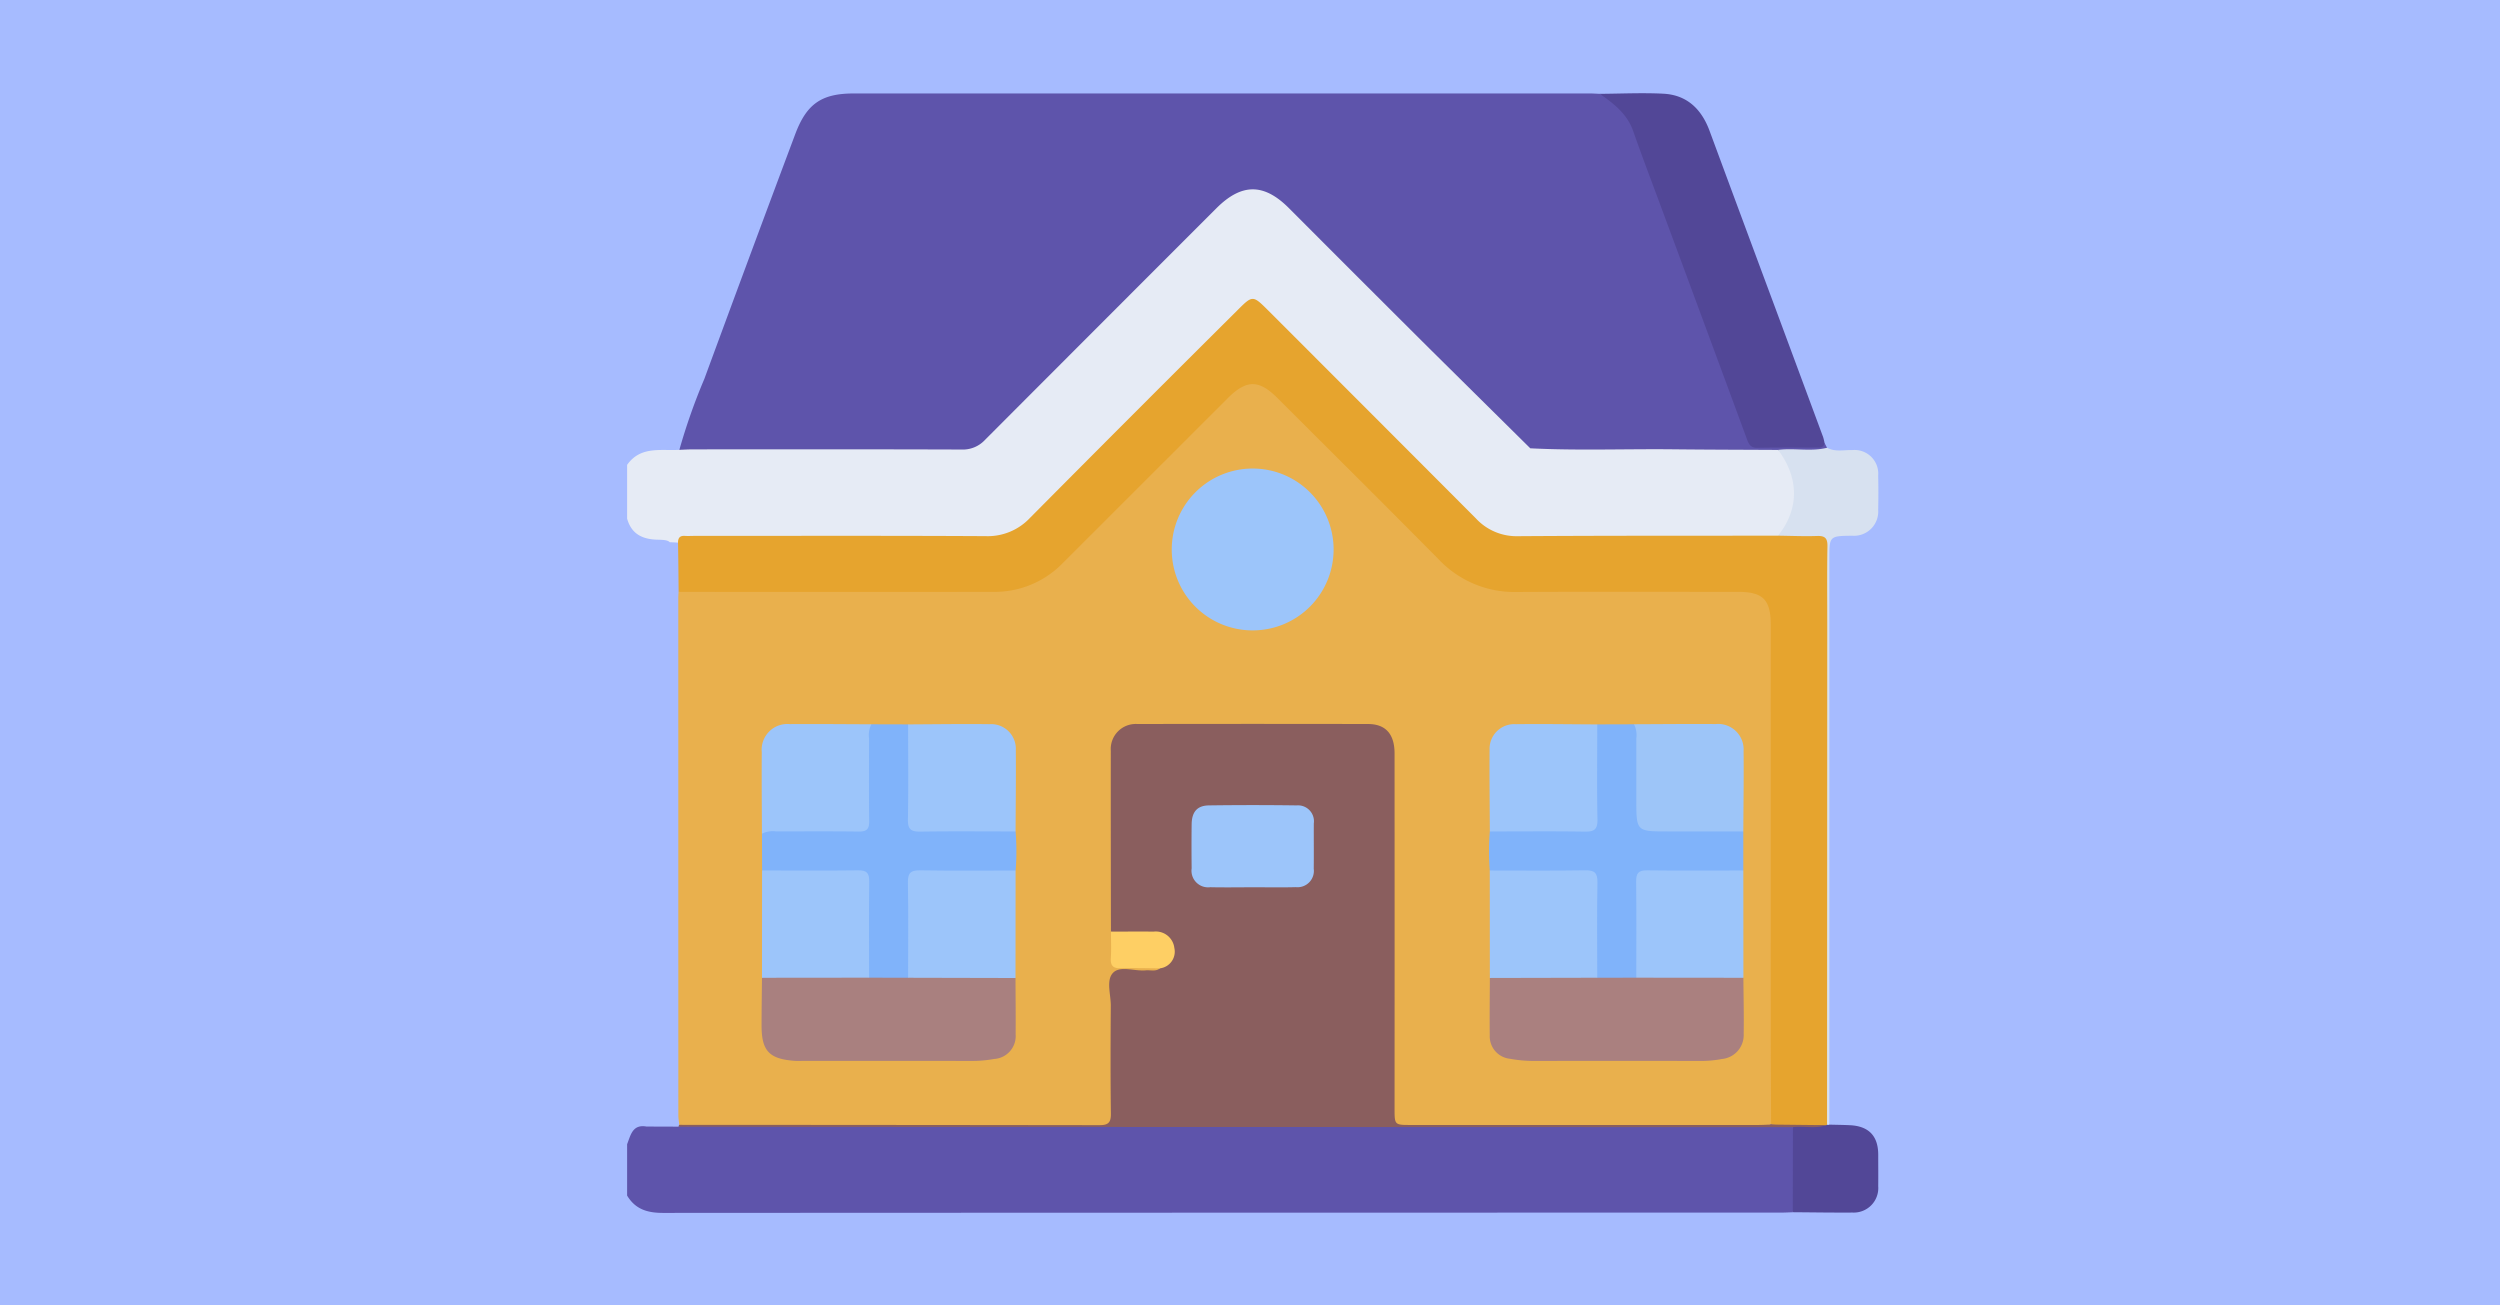 <svg xmlns="http://www.w3.org/2000/svg" xmlns:xlink="http://www.w3.org/1999/xlink" width="295" height="154" viewBox="0 0 295 154">
  <defs>
    <clipPath id="clip-path">
      <rect id="Rectángulo_38078" data-name="Rectángulo 38078" width="147.649" height="132.118" fill="none"/>
    </clipPath>
  </defs>
  <g id="Grupo_158942" data-name="Grupo 158942" transform="translate(-180 -6606)">
    <rect id="Rectángulo_37921" data-name="Rectángulo 37921" width="295" height="154" transform="translate(180 6606)" fill="#a6bbff"/>
    <g id="Grupo_158941" data-name="Grupo 158941" transform="translate(254 6617)">
      <g id="Grupo_158940" data-name="Grupo 158940" clip-path="url(#clip-path)">
        <path id="Trazado_135836" data-name="Trazado 135836" d="M137.927,54.9a4.554,4.554,0,0,0-2.031-3.918,5.057,5.057,0,0,0-2.133-.216c-8.211-.021-16.423-.047-24.633.022a5.361,5.361,0,0,1-4.182-1.747q-12.979-13.1-26.055-26.1c-.306-.306-.61-.613-.918-.916-2.749-2.7-5.587-2.717-8.316,0Q56.045,35.61,42.473,49.237a4.784,4.784,0,0,1-3.685,1.541c-10.18-.048-20.361-.029-30.54-.017a2.986,2.986,0,0,0-2.08.337C3.978,51.224,1.581,50.628,0,52.87v6.344c.506,1.818,1.807,2.443,3.577,2.486.81.02,1.231.061,1.455.3.517.015,1.03.046,1.534.1.182-.467.651-.472,1.868-.472,11.238,0,22.475-.043,33.714.032A7.7,7.7,0,0,0,48.032,59.2c6.724-6.791,13.5-13.53,20.26-20.288,1.392-1.392,2.775-2.793,4.18-4.174,1.2-1.18,1.473-1.169,2.712.021.311.3.613.609.918.915Q87.92,47.494,99.727,59.323a7.415,7.415,0,0,0,5.647,2.334c9.412-.071,18.824-.028,28.237-.033a5.639,5.639,0,0,0,2.275-.223,4.407,4.407,0,0,0,2.013-3.483,23.487,23.487,0,0,0,.029-3.02" transform="translate(0 -9.017)" fill="#e6ebf5"/>
        <path id="Trazado_135837" data-name="Trazado 135837" d="M2.314,221.76l3.754.013a2.42,2.42,0,0,1,1.654-.351c1.2-.013,2.4-.007,3.6,0,24.17.045,48.339-.111,72.508-.05,17.154.043,34.308.026,51.461.056a4.037,4.037,0,0,1,2.253.289,23.253,23.253,0,0,1,0,10.158c-.48.015-.959.042-1.438.042q-65.939,0-131.878.034c-1.852,0-3.266-.438-4.229-2.047v-6.056c.422-1.083.638-2.394,2.314-2.083" transform="translate(0 -99.828)" fill="#5e54ab"/>
        <path id="Trazado_135838" data-name="Trazado 135838" d="M140.874,42.113c-4.081-.023-8.163-.028-12.244-.072-5.663-.063-11.328.166-16.99-.12Q105.6,35.946,99.558,29.969q-8.22-8.187-16.411-16.4c-2.954-2.95-5.581-2.937-8.549.031Q60.941,27.252,47.3,40.924a3.569,3.569,0,0,1-2.782,1.142c-10.568-.037-21.137-.023-31.706-.019-.527,0-1.054.036-1.581.055a70.9,70.9,0,0,1,2.95-8.375Q19.492,19.289,24.891,4.885C26.241,1.267,28.01.051,31.807.05q43.442,0,86.883,0c.383,0,.766.029,1.15.044a6.467,6.467,0,0,1,4.274,4.332c1.993,5.3,3.934,10.615,5.911,15.92q3.718,9.98,7.423,19.964c.26.7.63,1.176,1.439,1.155a58.893,58.893,0,0,0,7.47-.183l.3.576a.531.531,0,0,1-.511.577c-1.771.155-3.562.536-5.273-.321" transform="translate(-5.066 -0.021)" fill="#5e54ab"/>
        <path id="Trazado_135839" data-name="Trazado 135839" d="M235.573,41.258c-.082.616-.549.56-.981.561-2.3,0-4.608-.024-6.911.023-.718.015-.993-.3-1.22-.911q-5.234-14.2-10.5-28.391c-1-2.691-2.018-5.373-2.966-8.08-.711-2.027-2.286-3.23-3.935-4.389,2.5-.015,5-.141,7.484-.015,2.8.141,4.516,1.816,5.465,4.38q3.876,10.481,7.774,20.954,2.816,7.589,5.626,15.179a5.8,5.8,0,0,1,.167.69" transform="translate(-94.282 0)" fill="#524797"/>
        <path id="Trazado_135840" data-name="Trazado 135840" d="M247.369,76.457c1.92-.255,3.873.23,5.783-.256.951.517,1.981.243,2.974.274a2.8,2.8,0,0,1,3.061,3.025c.032,1.345.029,2.691,0,4.036a2.857,2.857,0,0,1-3.051,3.046c-2.713.029-2.713.029-2.713,2.751l0,66.739a.485.485,0,0,1-.474-.247,6.06,6.06,0,0,1-.268-2.7q-.012-31.619-.007-63.237c0-2.831,0-2.816-2.827-2.854-.842-.011-1.747.2-2.473-.469,2.5-3.091,2.5-6.8,0-10.112" transform="translate(-111.561 -34.366)" fill="#d7e1f0"/>
        <path id="Trazado_135841" data-name="Trazado 135841" d="M254.579,221.591a.276.276,0,0,0,.268-.021c.815.022,1.631.027,2.445.068,2.211.11,3.319,1.268,3.327,3.459,0,1.25.014,2.5,0,3.748a2.894,2.894,0,0,1-3.025,3.1c-2.353.018-4.706-.023-7.059-.039q.008-5.019.016-10.037c1.208-.747,2.52-.306,3.791-.329l.238.053" transform="translate(-112.988 -99.863)" fill="#524797"/>
        <path id="Trazado_135842" data-name="Trazado 135842" d="M11.115,149.638c-.038-.379-.109-.758-.109-1.137Q11,117.985,11,87.469c0-.239.023-.479.035-.718a3.333,3.333,0,0,1,2.355-.4c11.24-.012,22.48-.052,33.719.017a12.762,12.762,0,0,0,9.67-3.98c5.894-5.993,11.872-11.9,17.816-17.847.373-.374.742-.753,1.127-1.115,2.182-2.052,3.989-2.069,6.144.046,3.5,3.431,6.937,6.92,10.4,10.383,2.956,2.954,5.935,5.885,8.857,8.872a11.717,11.717,0,0,0,8.792,3.622c8.31-.019,16.619-.007,24.929-.006.48,0,.961-.007,1.441,0,2.726.064,3.961,1.281,4.029,3.97.008.288,0,.576,0,.865q0,28.028-.015,56.055c0,.858.33,1.846-.583,2.516q-21.478.026-42.953.006c-1.476,0-1.625-.147-1.716-1.629-.035-.576-.018-1.153-.018-1.729q0-19.459,0-38.917c0-.673.027-1.347-.04-2.017a2.591,2.591,0,0,0-2.675-2.639c-.383-.036-.768-.032-1.152-.032q-12.395,0-24.791,0c-3.01,0-3.846.856-3.861,3.869-.031,6.678.054,13.356-.04,20.032.029.761.009,1.523.018,2.286.019,1.611.114,1.709,1.688,1.738.763.014,1.526-.022,2.288.021.513.03,1.069-.009,1.4.522-.593.911-1.538.626-2.356.642-3.056.059-3-.272-3,2.978,0,4.224.017,8.449-.008,12.672-.013,2.132-.106,2.2-2.172,2.2q-23.832,0-47.663-.005a3.656,3.656,0,0,1-1.563-.114" transform="translate(-4.962 -27.909)" fill="#e9b04d"/>
        <path id="Trazado_135843" data-name="Trazado 135843" d="M139.926,141.636c-.015-3.7-.042-7.4-.043-11.1q-.007-23.928,0-47.857c0-2.967-.911-3.895-3.827-3.9-8.7,0-17.393-.031-26.09.015a12.3,12.3,0,0,1-9.25-3.832C94.4,68.576,88.021,62.249,81.667,55.9c-2.185-2.184-3.656-2.176-5.86.027q-9.736,9.733-19.473,19.463A11.189,11.189,0,0,1,48.2,78.78q-18.594.021-37.189,0c-.021-1.92-.031-3.84-.07-5.76-.012-.608.213-.893.838-.845.334.025.673,0,1.009,0,11.483,0,22.965-.033,34.446.029a6.838,6.838,0,0,0,5.243-2.158Q64.658,57.77,76.924,45.576c1.828-1.828,1.83-1.829,3.707.047Q92.862,57.852,105.079,70.1a6.524,6.524,0,0,0,4.97,2.109c10.231-.069,20.464-.049,30.7-.061,1.534.019,3.071.089,4.6.037.94-.032,1.241.265,1.224,1.222-.055,3.168-.02,6.337-.021,9.5q-.012,29.381-.026,58.76l-.1.043a37.157,37.157,0,0,1-6.5-.073" transform="translate(-4.934 -19.939)" fill="#e6a42e"/>
        <path id="Trazado_135844" data-name="Trazado 135844" d="M139.975,182.831l6.5.073c-1.289.455-2.627.068-3.933.234q-53.433-.015-106.867-.031-12.313,0-24.627-.029a.525.525,0,0,1,.085-.215q24.78.01,49.56.042c1.085,0,1.392-.317,1.377-1.387-.055-4.225-.044-8.452-.01-12.678.011-1.331-.575-3.022.25-3.9.841-.9,2.551-.178,3.872-.306.559-.054,1.158.173,1.67-.231.669-.83,1.741-1.523,1.065-2.841-.627-1.221-1.8-1.037-2.9-1.119-1.315-.1-2.69.374-3.942-.379-.008-7.106-.026-14.212-.015-21.319a2.953,2.953,0,0,1,3.139-3.178q13.612-.028,27.224,0c2.077.005,3.118,1.2,3.119,3.46q.011,20.959,0,41.919c0,1.934,0,1.935,1.936,1.935q20.454,0,40.909,0c.527,0,1.055-.032,1.582-.05" transform="translate(-4.984 -61.133)" fill="#8a5e5e"/>
        <path id="Trazado_135845" data-name="Trazado 135845" d="M117.058,90.041a9.55,9.55,0,1,1,9.61,9.611,9.536,9.536,0,0,1-9.61-9.611" transform="translate(-52.792 -36.265)" fill="#9cc5fa"/>
        <path id="Trazado_135846" data-name="Trazado 135846" d="M58.861,189.782c.008,2.208.035,4.416.017,6.624a2.714,2.714,0,0,1-2.539,2.933,14.5,14.5,0,0,1-2.712.23q-9.865-.016-19.73-.005c-.384,0-.77.02-1.151-.009-2.963-.223-3.856-1.189-3.849-4.181,0-1.871.032-3.743.049-5.614a1.952,1.952,0,0,1,1.483-.419c3.7-.007,7.39-.059,11.085.022q2.362-.067,4.724,0c3.671-.082,7.341-.027,11.012-.027a2.178,2.178,0,0,1,1.611.448" transform="translate(-13.032 -85.38)" fill="#a9807f"/>
        <path id="Trazado_135847" data-name="Trazado 135847" d="M215.327,189.759c.016,2.208.074,4.416.036,6.623a2.835,2.835,0,0,1-2.563,2.959,13.1,13.1,0,0,1-2.568.229q-9.793-.015-19.587,0a15.514,15.514,0,0,1-2.854-.254,2.66,2.66,0,0,1-2.392-2.77c-.027-2.256.005-4.512.013-6.769a2.173,2.173,0,0,1,1.609-.446c3.664,0,7.327-.059,10.99.026,1.574-.043,3.149-.047,4.724,0,3.661-.08,7.322-.027,10.982-.026a2.123,2.123,0,0,1,1.611.423" transform="translate(-83.608 -85.38)" fill="#aa807f"/>
        <path id="Trazado_135848" data-name="Trazado 135848" d="M202.627,165.537l-4.605.007a2.751,2.751,0,0,1-.455-2.051c-.018-2.831.01-5.662-.014-8.493-.013-1.5-.143-1.631-1.666-1.644-2.831-.023-5.662,0-8.493-.013a2.846,2.846,0,0,1-2.055-.455,28.994,28.994,0,0,1,.007-4.606,2.807,2.807,0,0,1,2.051-.458c2.781-.015,5.561.005,8.342-.01,1.706-.01,1.808-.108,1.818-1.779.016-2.781-.007-5.561.013-8.342a2.66,2.66,0,0,1,.455-2.044l4.332-.013c.839.467.711,1.3.719,2.04.031,2.776,0,5.554.018,8.331.011,1.683.124,1.8,1.792,1.81,2.777.018,5.554-.007,8.331.013a2.627,2.627,0,0,1,2.039.458q0,2.3,0,4.6a2.647,2.647,0,0,1-2.041.455c-2.825.02-5.65-.009-8.476.015-1.5.013-1.629.142-1.643,1.661-.024,2.825,0,5.65-.014,8.476a2.715,2.715,0,0,1-.457,2.045" transform="translate(-83.546 -61.171)" fill="#80b3fa"/>
        <path id="Trazado_135849" data-name="Trazado 135849" d="M46.224,165.545l-4.6-.007a2.713,2.713,0,0,1-.457-2.045c-.018-2.825.009-5.651-.014-8.476-.013-1.518-.14-1.648-1.643-1.661-2.825-.024-5.65.006-8.476-.015a2.651,2.651,0,0,1-2.041-.455q-.007-2.167-.014-4.334c.469-.84,1.3-.708,2.043-.716,2.828-.031,5.656,0,8.485-.019,1.516-.013,1.638-.135,1.651-1.653.024-2.828-.012-5.656.019-8.485.008-.744-.125-1.575.718-2.042l4.332.012a2.662,2.662,0,0,1,.455,2.044c.02,2.781,0,5.561.013,8.342.01,1.67.111,1.769,1.818,1.779,2.781.016,5.561,0,8.342.01a2.8,2.8,0,0,1,2.051.459,28.937,28.937,0,0,1,.007,4.607,2.849,2.849,0,0,1-2.055.454c-2.831.015-5.662-.011-8.493.013-1.523.013-1.653.14-1.666,1.644-.024,2.831,0,5.662-.014,8.493a2.75,2.75,0,0,1-.455,2.051" transform="translate(-13.067 -61.172)" fill="#80b3fa"/>
        <path id="Trazado_135850" data-name="Trazado 135850" d="M28.993,167.043c3.783,0,7.566.034,11.348-.015,1.017-.014,1.31.328,1.3,1.318-.046,3.782-.017,7.565-.015,11.348l-12.639.013q0-6.332.008-12.664" transform="translate(-13.072 -75.328)" fill="#9cc5fa"/>
        <path id="Trazado_135851" data-name="Trazado 135851" d="M60.373,179.7c0-3.744.047-7.49-.024-11.232-.022-1.167.359-1.463,1.476-1.444,3.743.061,7.488.023,11.232.023q0,6.341-.01,12.683L60.373,179.7" transform="translate(-27.217 -75.325)" fill="#9cc5fa"/>
        <path id="Trazado_135852" data-name="Trazado 135852" d="M185.411,167.043c3.744,0,7.489.039,11.232-.022,1.117-.019,1.5.278,1.475,1.444-.071,3.743-.025,7.488-.024,11.232l-12.673.028q0-6.341-.01-12.683" transform="translate(-83.619 -75.325)" fill="#9cc5fa"/>
        <path id="Trazado_135853" data-name="Trazado 135853" d="M216.888,179.694c0-3.783.03-7.566-.015-11.348-.012-.99.279-1.332,1.3-1.318,3.782.049,7.565.017,11.347.015q0,6.331.009,12.663l-12.638-.012" transform="translate(-97.807 -75.328)" fill="#9cc5fa"/>
        <path id="Trazado_135854" data-name="Trazado 135854" d="M41.868,135.614a2.807,2.807,0,0,0-.274,1.668c0,3.252-.029,6.505.016,9.756.013.938-.294,1.247-1.233,1.234-3.251-.045-6.5-.018-9.756-.017a2.82,2.82,0,0,0-1.669.273c-.009-3.208-.043-6.416-.018-9.623a3.033,3.033,0,0,1,3.311-3.313c3.207-.025,6.415.011,9.622.021" transform="translate(-13.045 -61.147)" fill="#9cc5fa"/>
        <path id="Trazado_135855" data-name="Trazado 135855" d="M73.05,148.261c-3.739,0-7.479-.038-11.218.019-1.1.017-1.507-.253-1.483-1.434.073-3.738.025-7.479.023-11.218,3.2-.014,6.407-.065,9.61-.026a2.909,2.909,0,0,1,3.1,3.049c.029,3.2-.014,6.407-.027,9.61" transform="translate(-27.216 -61.149)" fill="#9cc5fa"/>
        <path id="Trazado_135856" data-name="Trazado 135856" d="M198.071,135.627c0,3.739-.051,7.48.023,11.218.023,1.181-.384,1.451-1.483,1.435-3.739-.057-7.479-.02-11.218-.019-.013-3.2-.055-6.407-.028-9.61a2.911,2.911,0,0,1,3.1-3.049c3.2-.04,6.407.013,9.61.026" transform="translate(-83.594 -61.148)" fill="#9cc5fa"/>
        <path id="Trazado_135857" data-name="Trazado 135857" d="M229.305,148.263q-4.461,0-8.922-.008c-3.7,0-3.7,0-3.7-3.774q0-3.6,0-7.2a2.823,2.823,0,0,0-.275-1.674c3.211-.01,6.422-.047,9.632-.022a3.005,3.005,0,0,1,3.3,3.185c.035,3.163-.016,6.326-.031,9.488" transform="translate(-97.598 -61.146)" fill="#9dc5f8"/>
        <path id="Trazado_135858" data-name="Trazado 135858" d="M103.974,180.193c1.678,0,3.356-.02,5.034,0a2.2,2.2,0,0,1,2.446,1.927,1.984,1.984,0,0,1-1.7,2.407c-1.519-.008-3.038-.06-4.555-.008-.907.031-1.3-.238-1.241-1.2.068-1.039.016-2.087.017-3.131" transform="translate(-46.881 -81.262)" fill="#fecf64"/>
        <path id="Trazado_135859" data-name="Trazado 135859" d="M128.428,162.7c-1.634,0-3.268.03-4.9-.008a1.965,1.965,0,0,1-2.205-2.227q-.03-2.594,0-5.189c.016-1.463.641-2.219,2.037-2.238q5.188-.072,10.378,0a1.879,1.879,0,0,1,2,2.137c-.011,1.778.015,3.556-.008,5.334a1.928,1.928,0,0,1-2.109,2.176c-1.728.048-3.459.012-5.189.012" transform="translate(-54.709 -69.001)" fill="#9cc5fa"/>
      </g>
    </g>
  </g>
</svg>
